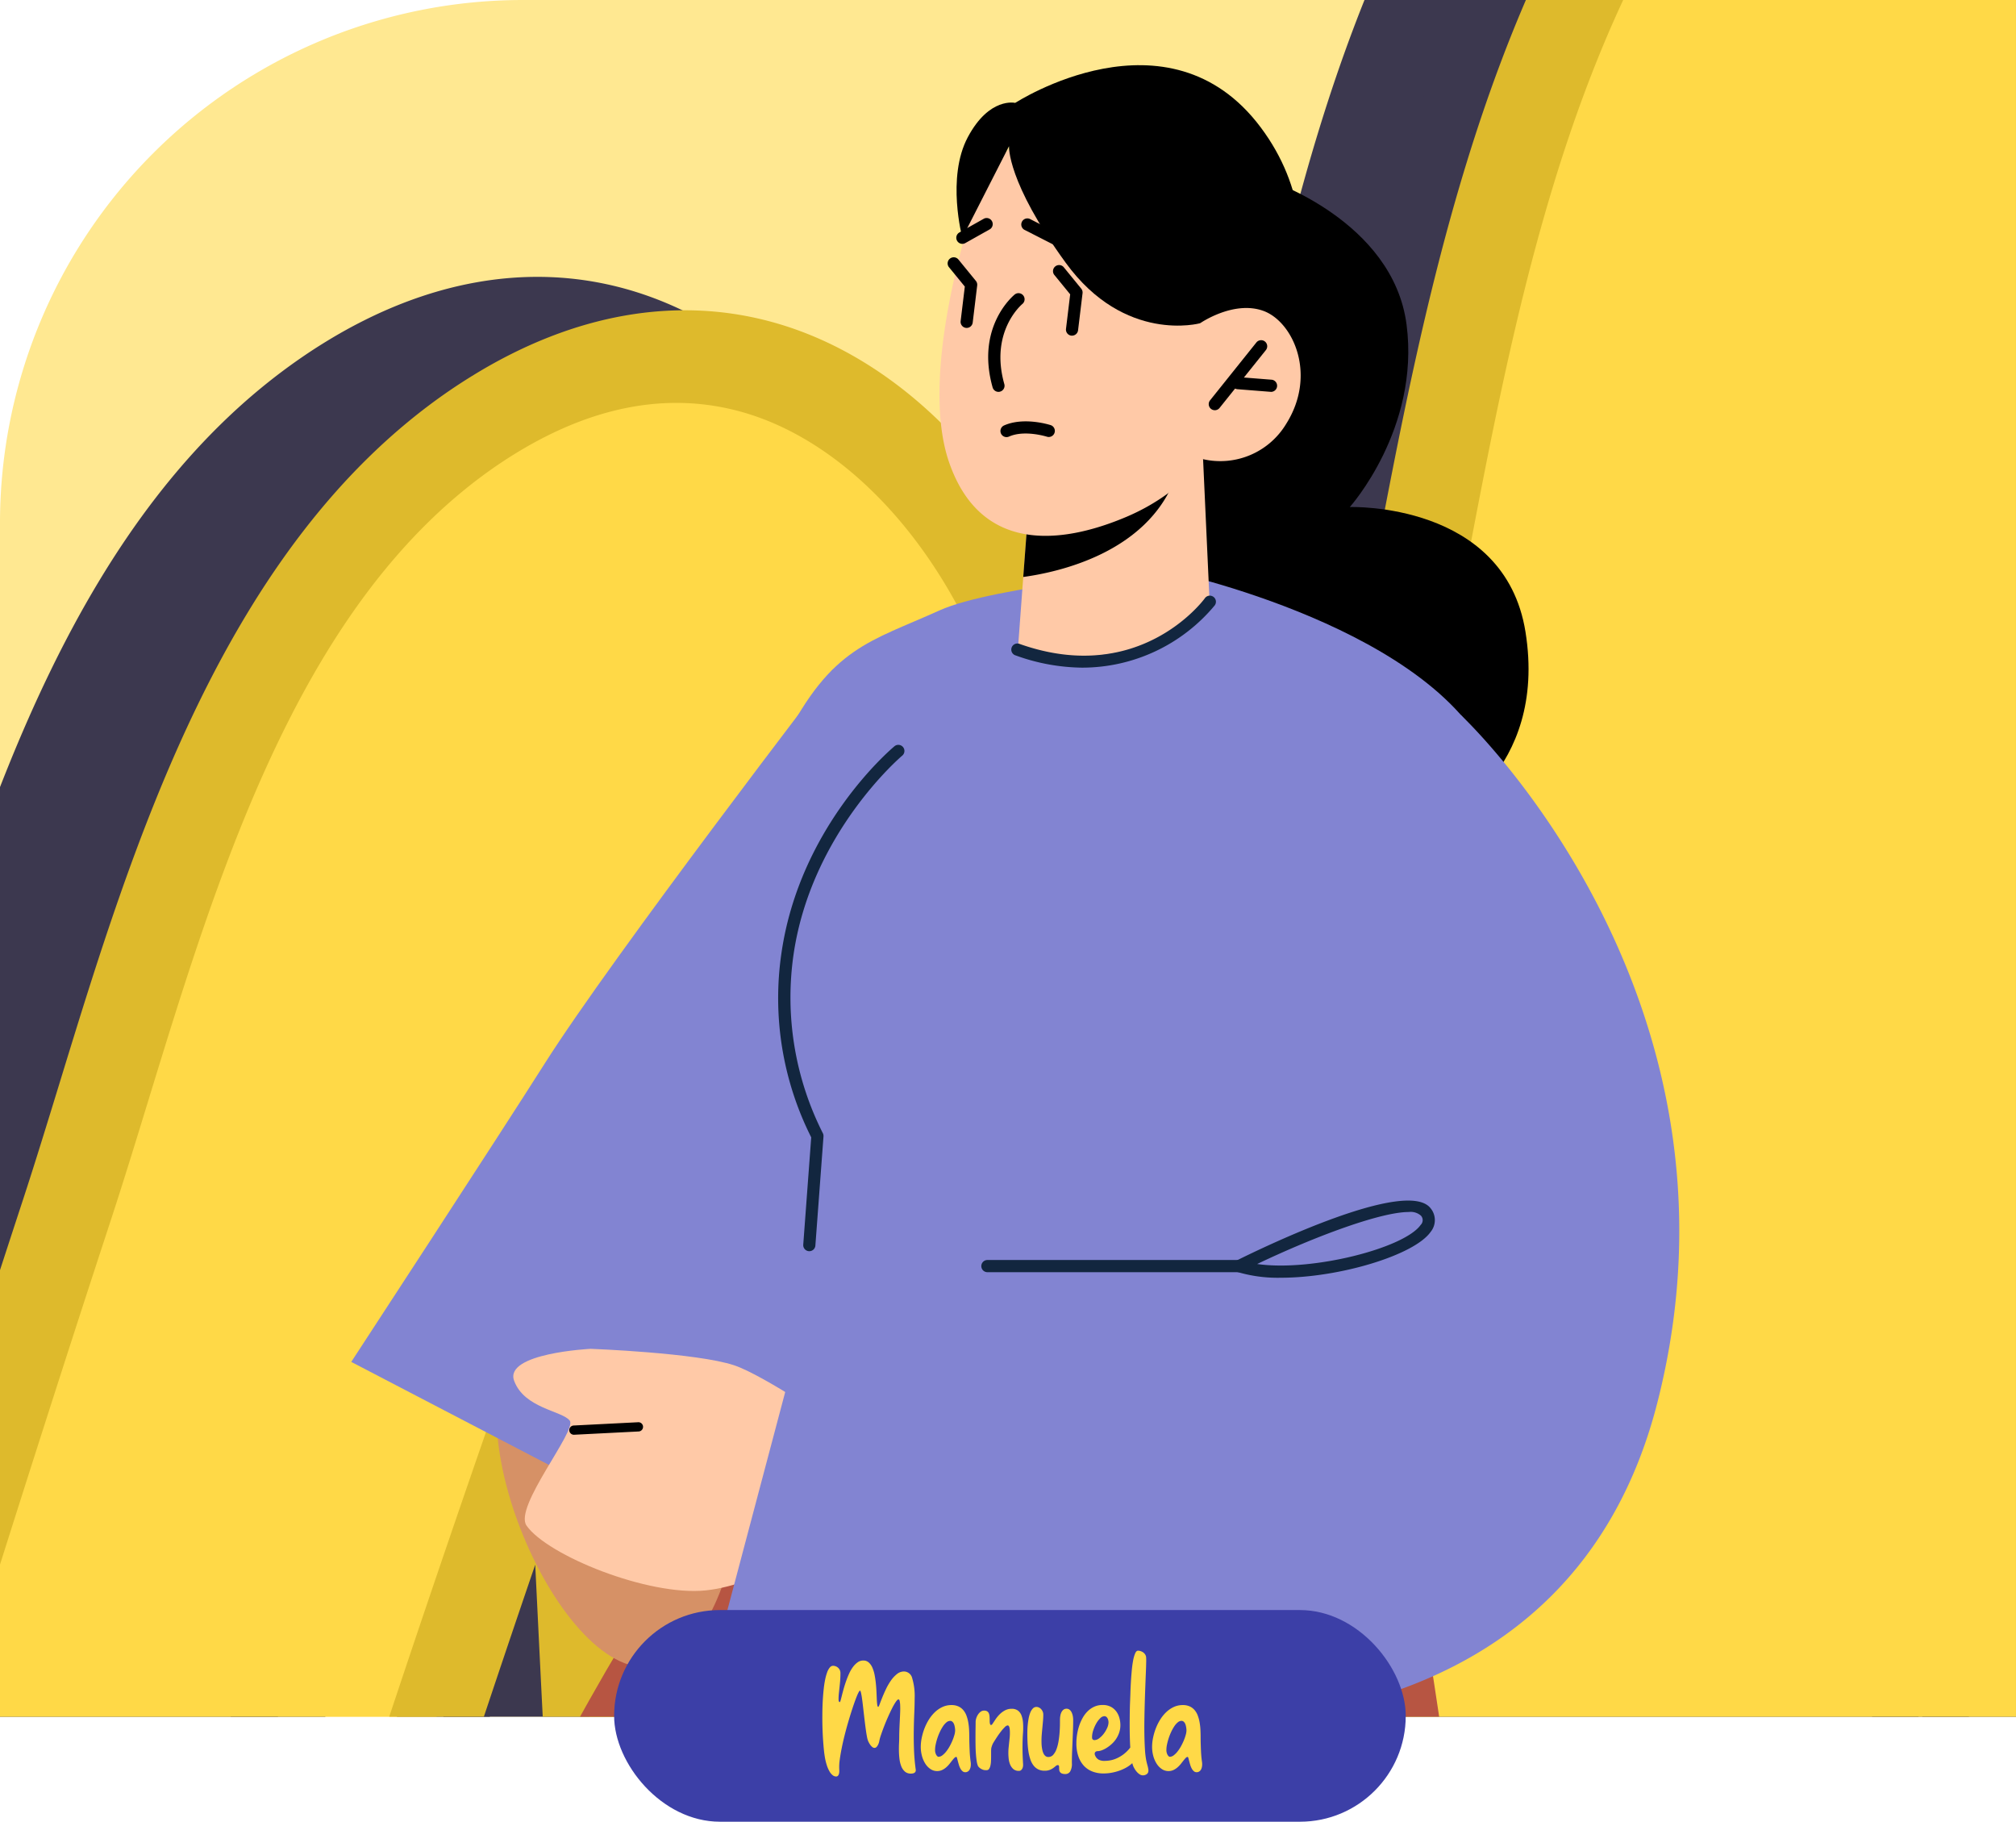 <svg xmlns="http://www.w3.org/2000/svg" xmlns:xlink="http://www.w3.org/1999/xlink" width="397" height="358.672" viewBox="0 0 397 358.672">
  <defs>
    <clipPath id="clip-path">
      <path id="Rectángulo_44754" data-name="Rectángulo 44754" d="M103,0H397a0,0,0,0,1,0,0V338a0,0,0,0,1,0,0H0a0,0,0,0,1,0,0V103A103,103,0,0,1,103,0Z" transform="translate(-104.781)" fill="#3c3fa7"/>
    </clipPath>
    <clipPath id="clip-path-2">
      <path id="Rectángulo_44754-2" data-name="Rectángulo 44754" d="M103,0H292a0,0,0,0,1,0,0V338a0,0,0,0,1,0,0H0a0,0,0,0,1,0,0V103A103,103,0,0,1,103,0Z" transform="translate(0.219)" fill="#3c3fa7"/>
    </clipPath>
  </defs>
  <g id="_3" data-name="3" transform="translate(-810.326 -1342)">
    <g id="Grupo_173789" data-name="Grupo 173789" transform="translate(109.78 416)">
      <path id="Trazado_178342" data-name="Trazado 178342" d="M103,0H397V338H0V103A103,103,0,0,1,103,0Z" transform="translate(700.545 926)" fill="#ffe891"/>
      <g id="Grupo_173785" data-name="Grupo 173785" transform="translate(805.326 926)">
        <g id="Enmascarar_grupo_263" data-name="Enmascarar grupo 263" transform="translate(0 0)" clip-path="url(#clip-path)">
          <g id="Grupo_173969" data-name="Grupo 173969" transform="translate(663.083 399.086) rotate(150)">
            <g id="Grupo_162315" data-name="Grupo 162315" transform="translate(21.455 19.734)" style="mix-blend-mode: overlay;isolation: isolate">
              <path id="Trazado_143614" data-name="Trazado 143614" d="M633.49,309.035c-46.581,44.213-94.643,86.877-143.583,128.828,21.813-43.89,45.223-87.126,66-131.446C579.456,256.172,607.087,187.791,580.3,136.3c-61.047-117.357-225.913,3.107-287.013,64.348-6.506,6.529-12.736,13.331-19.04,20.056,22.513-48.821,42.936-98.921,39.2-151C308.3-1.909,237.73-17.452,175.76,17.347,109.215,54.7,54.926,117.908,9.485,175.219c-38.6,48.676,45.8,92.155,84.091,44.169a685,685,0,0,1,68.476-73.824q-5.539,9.142-11.19,18.253c-24.917,40.159-49.546,80.469-70.088,122.606C41.443,367.1-16.538,478.869,28.284,561.691c22.591,41.739,77.963,44.724,120.168,26.526,56.735-24.462,96.918-76.455,135.5-120.566,40.277-46.057,75.961-94.8,113.381-142.745,15.633-20.036,31.263-40.353,49.056-58.857.407-.429.833-.824,1.239-1.245l-.466,1.279c-10.322,27.948-23.364,54.84-36.568,81.806-24.557,50.172-55.941,103.112-65.841,157.3-8.751,47.919,10.752,100.932,72.8,96,58.329-4.631,106.324-57.727,146.14-93.367,48.216-43.167,95.612-87.145,143.017-131.08C756.212,330.875,682.421,262.607,633.49,309.035Z" transform="translate(9.941 9.241)" fill="#3c384f"/>
              <path id="Trazado_143615" data-name="Trazado 143615" d="M421.32,618.99c-22.858.54-42.073-6.439-55.828-20.351-19.119-19.338-26.782-51.39-20.507-85.74,8.181-44.783,30.261-88.015,51.605-129.812,5.113-10.011,10.176-19.925,14.972-29.728,4.548-9.3,9.333-19.066,14.09-29.165q-4.271,5.44-8.455,10.816l-2.77,3.555c-9.723,12.455-19.324,24.959-28.916,37.464-26.941,35.091-54.8,71.384-84.805,105.691-4.382,5.009-8.786,10.124-13.239,15.293-34.424,39.973-73.437,85.274-125.851,107.867-46.727,20.124-107.161,16.226-132.276-30.2C-15.8,491.28,38,381.319,77.281,301.032l4.458-9.13c11.555-23.718,24.428-46.907,38.043-70.009q-4.671,5.58-9.173,11.235C86.939,262.789,46.784,263.3,21.624,246.65.817,232.879-10.39,206.629,11.5,179.021,60.012,117.842,114.087,56.067,180.7,18.674c36.967-20.75,76.959-24.922,107-11.159,26.454,12.116,42.33,36.952,44.695,69.943,2.777,38.692-7.2,76.023-21.189,111.744C360.8,144.158,452.046,79.783,523.744,87.516c32.936,3.568,58.044,21.549,74.628,53.434,27.284,52.437,3.027,119.095-24.3,177.377-13.007,27.749-27.239,55.456-41,82.261l-4.873,9.481c39.823-34.783,75.479-67.151,108.235-98.234v.009c16.194-15.38,36.426-21.367,56.911-16.893,22.494,4.925,41.391,22.257,47.015,43.147,5.158,19.161-1.088,38.144-17.6,53.445l-5.391,4.99c-44.883,41.6-91.293,84.621-137.751,126.2-5.725,5.128-11.611,10.611-17.68,16.263-36.1,33.6-81.029,75.432-134.5,79.677C425.372,618.842,423.331,618.943,421.32,618.99Zm36.02-353.8a9.16,9.16,0,0,1,4.541,1.021c3.743,1.993,5.663,5.909,4.205,9.826l-.476,1.288c-10.819,29.306-24.68,57.626-36.909,82.61-4.846,9.9-9.958,19.9-15.111,29.993C392.822,430.609,371.339,472.672,363.606,515c-5.247,28.737.921,56.129,16.093,71.476,11.253,11.382,27.057,16.282,47.034,14.761,46.292-3.682,86.59-41.187,122.142-74.287,6.165-5.734,12.147-11.306,17.959-16.515C613.167,468.962,659.519,426,704.344,384.457l5.382-4.989c14.609-13.533,14.74-27.239,12.29-36.354-3.994-14.833-17.919-27.621-33.853-31.11-9.713-2.132-24.262-1.805-38.532,11.745v.009c-42.317,40.15-89.406,82.4-143.969,129.152a10.09,10.09,0,0,1-11.9.946,8.1,8.1,0,0,1-2.865-10.575c8.242-16.591,16.718-33.083,25.193-49.575,13.687-26.663,27.849-54.229,40.716-81.686,25.6-54.6,48.526-116.639,24.482-162.848-13.975-26.884-33.811-41.36-60.64-44.259-66.842-7.218-162.85,61.966-211.035,110.274-5.141,5.141-10.1,10.47-15.063,15.8l-3.754,4.033a10.141,10.141,0,0,1-12.13,2.027,8.117,8.117,0,0,1-3.533-10.673c21.435-46.5,42.063-96.155,38.422-146.912-1.955-27.194-14.013-46.62-34.871-56.175-24.328-11.143-57.517-7.307-88.789,10.239C126.313,69.228,73.8,129.312,26.528,188.932c-14.933,18.84-6.408,34.729,6.558,43.307,17.56,11.609,45.433,12.368,62.526-9.068a698.406,698.406,0,0,1,69.437-74.87,10.094,10.094,0,0,1,12.362-1.131,8.146,8.146,0,0,1,2.36,11.146q-5.568,9.182-11.249,18.332c-25.223,40.665-49.539,80.582-69.633,121.8L94.421,307.6C56.728,384.628,5.124,490.129,46.3,566.225c20,36.964,69.5,39.45,108.051,22.842,48.111-20.734,83.935-62.331,118.573-102.562,4.481-5.2,8.924-10.355,13.345-15.4,29.6-33.851,57.262-69.895,84.027-104.755q14.432-18.81,29-37.58l2.77-3.546c14.677-18.825,29.852-38.282,46.938-56.061l.862-.869A11.25,11.25,0,0,1,457.34,265.189Zm185.694,52.6.085,0Z" transform="translate(0.407 0.484)" fill="#3c384f"/>
              <path id="Trazado_143616" data-name="Trazado 143616" d="M42.23,4.527C5.808,70.134-15.742,146.548,13.06,215.46c4.253,10.192,22.636,5.254,18.321-5.085-27.03-64.7-7.326-135.7,26.931-197.4C63.968,2.8,47.905-5.7,42.23,4.527Z" transform="translate(47.066 335.314)" fill="#3c384f"/>
              <path id="Trazado_143617" data-name="Trazado 143617" d="M28.016,46.9c-.16-.014-.31-.054-.46-.076-.253-.466-.475-.977-.557-1.115l-.046-.051c-.017-.069.01-.018-.016-.122-1.119-3.883-1.888-7.817-2.712-11.776Q21.375,19.99,18.515,6.219C17.589,1.763,11.746-1.124,7.056.386,1.918,2.037-.809,6.527.184,11.3q3.23,15.572,6.469,31.154C8.444,51.1,11.375,62.424,22.566,63.9,27.4,64.538,33,62.473,34.335,57.51,35.48,53.259,33.208,47.585,28.016,46.9Z" transform="translate(85.284 476.949)" fill="#3c384f"/>
              <path id="Trazado_143618" data-name="Trazado 143618" d="M32.38.952C21.8-4.1,11.87,11.231,22.471,16.288c14.638,6.982,18.783,21.8,19,36.454.259,16.635-2.195,33.8-5.527,50.265A330.878,330.878,0,0,1,.793,197.775c-5.646,10.181,10.408,18.669,16.083,8.444,19.586-35.3,33.028-72.8,39.453-111.563C61.572,63.015,68.034,17.958,32.38.952Z" transform="translate(506.053 139.818)" fill="#3c384f"/>
            </g>
            <g id="Grupo_162318" data-name="Grupo 162318" transform="translate(-0.407 -0.484)">
              <g id="Grupo_162317" data-name="Grupo 162317" transform="translate(0)">
                <g id="Grupo_162316" data-name="Grupo 162316">
                  <path id="Trazado_143619" data-name="Trazado 143619" d="M633.5,309.038c-46.581,44.212-94.643,86.877-143.592,128.82,21.813-43.881,45.232-87.127,66.008-131.438,23.55-50.245,51.172-118.626,24.392-170.112-61.047-117.357-225.913,3.1-287.014,64.348-6.515,6.52-12.736,13.322-19.04,20.056,22.5-48.821,42.926-98.921,39.2-151-5.143-71.613-75.71-87.155-137.679-52.365C109.215,54.706,54.934,117.91,9.484,175.222c-38.6,48.676,45.813,92.156,84.1,44.169a685.865,685.865,0,0,1,68.467-73.832q-5.539,9.143-11.181,18.261c-24.917,40.159-49.546,80.469-70.088,122.6C41.442,367.1-16.529,478.863,28.292,561.694c22.591,41.739,77.953,44.725,120.168,26.526,56.735-24.462,96.918-76.455,135.5-120.566,40.277-46.057,75.952-94.8,113.371-142.745,15.643-20.037,31.273-40.353,49.056-58.866.407-.421.842-.816,1.249-1.245l-.467,1.288c-10.322,27.948-23.373,54.84-36.568,81.806-24.566,50.164-55.941,103.1-65.841,157.3-8.761,47.919,10.752,100.933,72.8,96,58.319-4.631,106.314-57.727,146.13-93.367,48.225-43.167,95.622-87.154,143.027-131.088C756.211,330.878,682.42,262.61,633.5,309.038Z" transform="translate(9.933 9.239)" fill="#ffd947"/>
                  <path id="Trazado_143620" data-name="Trazado 143620" d="M421.311,618.982c-22.859.54-42.064-6.431-55.819-20.342-19.119-19.338-26.782-51.39-20.507-85.748,8.172-44.774,30.251-88.006,51.605-129.812,5.1-10.011,10.166-19.916,14.972-29.719,4.547-9.3,9.333-19.066,14.09-29.165-2.847,3.618-5.665,7.235-8.455,10.816l-2.769,3.546c-9.723,12.455-19.324,24.968-28.926,37.464-26.932,35.1-54.79,71.393-84.8,105.691q-6.574,7.527-13.239,15.3c-34.424,39.964-73.437,85.265-125.851,107.867C114.881,625.006,54.456,621.1,29.341,574.671-15.8,491.28,38,381.319,77.271,301.024l4.467-9.122c11.555-23.718,24.428-46.907,38.034-70.009q-4.656,5.58-9.173,11.227C86.938,262.79,46.784,263.3,21.624,246.651.817,232.879-10.39,206.63,11.5,179.021,60.012,117.842,114.087,56.068,180.689,18.667,217.666-2.075,257.648-6.247,287.7,7.516,314.158,19.632,330.024,44.46,332.4,77.451c2.777,38.692-7.2,76.031-21.2,111.744C360.8,144.159,452.037,79.784,523.735,87.517c32.936,3.568,58.054,21.549,74.638,53.434,27.275,52.437,3.018,119.086-24.3,177.378-13.006,27.74-27.239,55.456-41,82.252l-4.873,9.481c39.822-34.775,75.479-67.142,108.235-98.226h0c16.195-15.38,36.426-21.358,56.912-16.884,22.494,4.925,41.39,22.257,47,43.147,5.167,19.16-1.078,38.135-17.591,53.436l-5.392,5c-44.883,41.6-91.292,84.612-137.751,126.2-5.726,5.128-11.611,10.61-17.689,16.263-36.094,33.6-81.02,75.432-134.489,79.677C425.363,618.834,423.332,618.934,421.311,618.982Zm36.02-353.8a9.141,9.141,0,0,1,4.541,1.03c3.752,1.992,5.673,5.9,4.215,9.826l-.476,1.288c-10.819,29.3-24.68,57.625-36.909,82.61-4.845,9.891-9.958,19.894-15.111,29.993-20.779,40.682-42.262,82.745-49.994,125.061-5.247,28.737.921,56.129,16.1,71.485,11.243,11.374,27.057,16.282,47.034,14.76,46.292-3.682,86.59-41.187,122.133-74.287,6.166-5.742,12.157-11.314,17.969-16.515,46.333-41.469,92.684-84.426,137.509-125.973l5.383-5c14.6-13.524,14.739-27.23,12.28-36.354-3.994-14.824-17.91-27.622-33.854-31.1-9.7-2.132-24.252-1.806-38.523,11.745h0c-42.317,40.15-89.406,82.4-143.969,129.161a10.091,10.091,0,0,1-11.9.946,8.1,8.1,0,0,1-2.865-10.575c8.242-16.591,16.717-33.083,25.184-49.584,13.7-26.654,27.849-54.22,40.726-81.677,25.594-54.6,48.526-116.639,24.482-162.856-13.984-26.875-33.821-41.351-60.64-44.259C453.8,97.7,357.784,166.879,309.6,215.179c-5.132,5.149-10.088,10.478-15.054,15.8l-3.764,4.042a10.125,10.125,0,0,1-12.12,2.027,8.127,8.127,0,0,1-3.542-10.681c21.445-46.5,42.073-96.155,38.43-146.9-1.954-27.2-14.013-46.629-34.87-56.184-24.337-11.134-57.518-7.3-88.789,10.248C126.3,69.22,73.8,129.313,26.528,188.933c-14.942,18.84-6.408,34.72,6.558,43.3,17.559,11.618,45.433,12.376,62.526-9.059a696.67,696.67,0,0,1,69.437-74.87,10.081,10.081,0,0,1,12.352-1.131,8.129,8.129,0,0,1,2.36,11.138q-5.569,9.2-11.24,18.341c-25.232,40.665-49.539,80.582-69.643,121.8L94.411,307.6C56.728,384.628,5.124,490.13,46.3,566.216c20,36.973,69.5,39.459,108.051,22.851,48.111-20.734,83.935-62.34,118.573-102.562q6.723-7.806,13.336-15.409c29.608-33.843,57.271-69.886,84.036-104.746,9.621-12.54,19.252-25.089,29-37.588l2.769-3.537c14.677-18.825,29.852-38.29,46.928-56.061l.871-.869A11.237,11.237,0,0,1,457.331,265.181Zm185.694,52.612.094,0Z" transform="translate(0.407 0.484)" fill="#deba2c"/>
                </g>
                <path id="Trazado_143621" data-name="Trazado 143621" d="M42.235,4.529C5.8,70.136-15.737,146.541,13.055,215.461c4.262,10.183,22.646,5.254,18.331-5.085-27.04-64.711-7.335-135.7,26.931-197.4C63.963,2.791,47.91-5.7,42.235,4.529Z" transform="translate(47.061 335.313)" fill="#deba2c"/>
                <path id="Trazado_143622" data-name="Trazado 143622" d="M28.016,46.9c-.16-.014-.31-.054-.46-.076-.252-.475-.485-.977-.566-1.115l-.036-.052c-.017-.07.01-.026-.016-.131-1.119-3.874-1.9-7.817-2.712-11.768Q21.361,19.99,18.515,6.219C17.589,1.763,11.746-1.124,7.046.386,1.919,2.028-.809,6.527.184,11.3L6.643,42.449c1.8,8.65,4.732,19.975,15.923,21.451C27.4,64.529,33,62.473,34.335,57.51,35.48,53.259,33.2,47.585,28.016,46.9Z" transform="translate(85.284 476.949)" fill="#deba2c"/>
                <path id="Trazado_143623" data-name="Trazado 143623" d="M32.383.952C21.8-4.1,11.864,11.231,22.474,16.288c14.638,6.983,18.774,21.8,19,36.446.259,16.635-2.195,33.807-5.527,50.273A330.871,330.871,0,0,1,.8,197.775c-5.655,10.181,10.408,18.669,16.083,8.444,19.576-35.311,33.028-72.812,39.453-111.563C61.576,63.007,68.037,17.949,32.383.952Z" transform="translate(506.05 139.819)" fill="#deba2c"/>
              </g>
            </g>
          </g>
          <g id="Grupo_173794" data-name="Grupo 173794" transform="translate(-51 -1)">
            <path id="Trazado_178341" data-name="Trazado 178341" d="M124.508,270.914s-57.965,70.339-87.4,188.063S9.643,663.359,9.643,663.359H120.912s2.92-71.943,15.153-130.8,30.063-102.187,30.063-102.187l11.985,232.991H289.166S268.786,325.2,249.019,274.7c-16.081-41.081-124.511-3.789-124.511-3.789" transform="translate(-29.66 15.082)" fill="#b75542"/>
            <g id="Grupo_173780" data-name="Grupo 173780" transform="translate(15.387 13.834)">
              <g id="Grupo_173787" data-name="Grupo 173787" transform="translate(0 0)">
                <path id="Trazado_178312" data-name="Trazado 178312" d="M58.031,21.935s24.54,8.014,27.2,28.49-11.177,35.91-11.177,35.91,30.481-1.065,34.594,24.576c4.439,27.665-17.069,37.694-17.069,37.694l-45.158-4.258L28.812,98.91,42.567,24.6Z" transform="translate(122.59 0.661)"/>
                <path id="Trazado_178313" data-name="Trazado 178313" d="M226.8,246.357s5.253,44.754-12.36,59.411S170.3,266.59,181.258,246.746s45.538-.388,45.538-.388" transform="translate(-150.074 7.163)" fill="#d69166"/>
                <path id="Trazado_178314" data-name="Trazado 178314" d="M239.407,115.483s-43.231,56.251-56.8,77.686c-9.088,14.353-38.043,58.661-38.043,58.661l60.622,31.575s48.027-36.547,51.581-90.236-17.357-77.686-17.357-77.686" transform="translate(-144.561 3.478)" fill="#8284d2"/>
                <path id="Trazado_178316" data-name="Trazado 178316" d="M72.266,7.423s30.092-19.562,48.34,4.824c17.718,23.677.4,50.534.4,50.534L80.063,30.859Z" transform="translate(58.496 0.001)"/>
                <path id="Trazado_178318" data-name="Trazado 178318" d="M124.545,96.66s53.656,11.289,64.125,38.81-17.745,147.7-28.861,153.3-107.531-1.526-117.015-7.165-10.1-77.622-9.388-87.735,6.236-45.53,15.516-63.884,16.8-19.328,30.544-25.547c10.752-4.864,45.08-7.781,45.08-7.781" transform="translate(36.372 2.912)" fill="#8284d2"/>
                <path id="Trazado_178319" data-name="Trazado 178319" d="M126.26,75.3l1.284,28.137s-4.706,8.32-21.105,10.408c-12.217,1.556-16.651-1.02-16.651-1.02L90.848,98.5,91.9,84.524l29.424-7.894Z" transform="translate(41.489 2.268)" fill="#ffc9a7"/>
                <path id="Trazado_178320" data-name="Trazado 178320" d="M126.3,76.591a9.249,9.249,0,0,1-.693,2.751C119.953,93.685,102.88,97.5,95.826,98.458l1.053-13.974Z" transform="translate(36.51 2.307)"/>
                <path id="Trazado_178321" data-name="Trazado 178321" d="M80.73,22.6S67.573,58.551,74.287,77.885s24.449,15.143,34.94,10.685,15.066-11.34,15.066-11.34a15.148,15.148,0,0,0,16.355-6.941c6.131-9.725,1.352-20.17-4.518-22.271s-12.419,2.443-12.419,2.443l4.709-10.5S102.83-10.384,80.73,22.6" transform="translate(43.459 0.344)" fill="#ffc9a7"/>
                <path id="Trazado_178322" data-name="Trazado 178322" d="M131.822,50.59s-14.833,4.1-26.472-11.905-11.164-22.95-11.164-22.95L84.993,33.759s-3.177-11.822,1.076-19.8,9.343-6.749,9.343-6.749l33.766,5.942L139.8,39.126Z" transform="translate(35.349 0.216)"/>
                <path id="Trazado_178325" data-name="Trazado 178325" d="M102.658,115.561a33.965,33.965,0,0,0,25.887-12.2,1.2,1.2,0,1,0-1.927-1.422c-.524.706-13.063,17.2-36.4,8.971a1.2,1.2,0,1,0-.8,2.255,39.5,39.5,0,0,0,13.231,2.4" transform="translate(41.451 3.056)" fill="#12263f"/>
                <path id="Trazado_178326" data-name="Trazado 178326" d="M218.29,238.311s-15.2-10.4-21.091-12.373c-7.395-2.483-28.288-3.256-28.288-3.256s-17.095.836-15.079,6.293,9.477,5.9,10.953,7.846-11.076,17-8.512,20.667c4.115,5.884,23.965,13.908,35.261,12.759s24.731-10.552,24.731-10.552Z" transform="translate(-121.753 30.051)" fill="#ffc9a7"/>
                <path id="Trazado_178327" data-name="Trazado 178327" d="M12.647,6.811A.909.909,0,0,0,13,5.066L1.265.068A.91.91,0,0,0,.553,1.742l11.738,5a.971.971,0,0,0,.356.071" transform="matrix(0.899, -0.438, 0.438, 0.899, 42.606, 268.326)"/>
                <path id="Trazado_178328" data-name="Trazado 178328" d="M144.421,124.159s59.235,55.1,38.752,135.392C166.55,324.715,99.492,326.4,63.981,320.672A244.156,244.156,0,0,1,0,300.544l18.159-68.486s54.606,1.67,88.128-6.411,38.133-101.487,38.133-101.487" transform="translate(74.045 3.74)" fill="#8284d2"/>
                <path id="Trazado_178329" data-name="Trazado 178329" d="M56.164,232.2c11.491,0,26.257-4.424,29.5-9.023a3.667,3.667,0,0,0-.022-4.674c-4.675-5.941-32.684,7.569-38.249,10.338a1.2,1.2,0,0,0,.151,2.209,27.9,27.9,0,0,0,8.619,1.15m25.18-12.938a3.032,3.032,0,0,1,2.414.72,1.307,1.307,0,0,1-.052,1.815c-3.248,4.613-21.536,9.243-32.2,7.7,11.816-5.628,24.463-10.239,29.837-10.239" transform="translate(126.895 6.536)" fill="#12263f"/>
                <path id="Trazado_178331" data-name="Trazado 178331" d="M154.2,229.6a1.2,1.2,0,0,0,1.193-1.108L156.992,207a1.227,1.227,0,0,0-.159-.692,59.19,59.19,0,0,1-5.735-35.15c3.511-23.983,21.267-39.022,21.447-39.171a1.2,1.2,0,0,0-1.532-1.843c-.76.631-18.638,15.749-22.287,40.668a60.936,60.936,0,0,0,5.849,36.37l-1.57,21.134a1.2,1.2,0,0,0,1.107,1.281.535.535,0,0,0,.091.005" transform="translate(-63.992 3.912)" fill="#12263f"/>
                <path id="Trazado_178332" data-name="Trazado 178332" d="M80,66.349a1.2,1.2,0,0,0,.936-.449l9.091-11.353a1.2,1.2,0,1,0-1.871-1.5L79.066,64.4a1.2,1.2,0,0,0,.187,1.684,1.184,1.184,0,0,0,.748.262" transform="translate(90.058 1.585)"/>
                <path id="Trazado_178333" data-name="Trazado 178333" d="M84.606,62.522a1.2,1.2,0,0,0,.092-2.39l-6.572-.519a1.206,1.206,0,0,0-1.287,1.1A1.192,1.192,0,0,0,77.938,62l6.572.519a.578.578,0,0,0,.1.005" transform="translate(96.575 1.796)"/>
                <path id="Trazado_178334" data-name="Trazado 178334" d="M124.748,34.619a1.2,1.2,0,0,0,.543-2.264l-5.683-2.9a1.2,1.2,0,1,0-1.086,2.133l5.683,2.9a1.184,1.184,0,0,0,.543.131" transform="translate(14.162 0.884)"/>
                <path id="Trazado_178335" data-name="Trazado 178335" d="M132.37,34.3a1.218,1.218,0,0,0,.587-.155l4.862-2.732a1.2,1.2,0,0,0-1.173-2.086l-4.863,2.732a1.2,1.2,0,0,0,.587,2.241" transform="translate(-12.029 0.879)"/>
                <path id="Trazado_178336" data-name="Trazado 178336" d="M117.854,52.1a1.2,1.2,0,0,0,1.186-1.053l.884-7.3a1.2,1.2,0,0,0-.26-.9l-3.47-4.251a1.2,1.2,0,0,0-1.857,1.515l3.151,3.855-.824,6.8a1.2,1.2,0,0,0,1.043,1.333c.049,0,.1.009.147.009" transform="translate(24.09 1.15)"/>
                <path id="Trazado_178337" data-name="Trazado 178337" d="M137.994,50.625a1.2,1.2,0,0,0,1.186-1.053l.884-7.307a1.2,1.2,0,0,0-.26-.9l-3.468-4.248a1.2,1.2,0,0,0-1.857,1.516l3.148,3.85-.823,6.8a1.2,1.2,0,0,0,1.046,1.333c.047,0,.1.009.145.009" transform="translate(-16.798 1.105)"/>
                <path id="Trazado_178338" data-name="Trazado 178338" d="M127.149,63.006a1.078,1.078,0,0,0,.326-.047,1.2,1.2,0,0,0,.827-1.478c-2.944-10.417,3.514-15.749,3.579-15.8a1.2,1.2,0,0,0-1.5-1.871c-.317.257-7.751,6.4-4.382,18.327a1.2,1.2,0,0,0,1.153.87" transform="translate(0.307 1.312)"/>
                <path id="Trazado_178339" data-name="Trazado 178339" d="M120.5,71.174a1.206,1.206,0,0,0,.488-.1c3.09-1.38,7.49.028,7.536.042a1.2,1.2,0,0,0,.751-2.273c-.213-.075-5.309-1.712-9.265.041a1.2,1.2,0,0,0,.489,2.293" transform="translate(8.54 2.051)"/>
                <path id="Trazado_178340" data-name="Trazado 178340" d="M84.2,230.765h49.618a1.2,1.2,0,0,0,0-2.395H84.2a1.2,1.2,0,0,0,0,2.395" transform="translate(41.001 6.878)" fill="#12263f"/>
              </g>
            </g>
          </g>
        </g>
      </g>
    </g>
    <g id="Grupo_173799" data-name="Grupo 173799" transform="translate(931.263 1659)">
      <rect id="Rectángulo_44603" data-name="Rectángulo 44603" width="155.886" height="41.673" rx="20.836" transform="translate(0 0)" fill="#3c3fa7"/>
    </g>
    <path id="Trazado_178658" data-name="Trazado 178658" d="M-36.816-2.648q-.085-.5-.163-1.274t-.149-1.77q-.071-.991-.113-2.152t-.042-2.436q0-.368.007-1t.035-1.416q.028-.786.092-1.664t.163-1.742q.1-.864.262-1.65a9.99,9.99,0,0,1,.382-1.388,3.169,3.169,0,0,1,.517-.956.873.873,0,0,1,.68-.354,1.542,1.542,0,0,1,.4.071,1.455,1.455,0,0,1,.474.241,1.474,1.474,0,0,1,.389.453,1.4,1.4,0,0,1,.163.708,19.738,19.738,0,0,1-.106,2.06q-.106,1.012-.191,1.813a10.087,10.087,0,0,0-.071,1.3q.014.5.255.5.057,0,.156-.354t.241-.927q.142-.573.347-1.31t.474-1.5q.269-.765.6-1.5a7.115,7.115,0,0,1,.758-1.31,4.112,4.112,0,0,1,.927-.927,1.888,1.888,0,0,1,1.112-.354,1.564,1.564,0,0,1,1.076.389,2.933,2.933,0,0,1,.722,1.034,6.779,6.779,0,0,1,.439,1.466q.156.821.241,1.671t.12,1.671q.035.821.064,1.466t.085,1.034q.057.389.2.389.085,0,.276-.517t.5-1.289q.312-.772.736-1.671a11.512,11.512,0,0,1,.963-1.671A6.03,6.03,0,0,1-22.6-18.812a2.213,2.213,0,0,1,1.4-.517,1.686,1.686,0,0,1,1.607,1.3,12.128,12.128,0,0,1,.489,4q0,1.246-.071,2.86t-.1,3.441q-.028,1.827.042,3.8A39.045,39.045,0,0,0-18.89,0a.673.673,0,0,1-.042.375.6.6,0,0,1-.205.241.837.837,0,0,1-.319.127,2.021,2.021,0,0,1-.382.035,1.741,1.741,0,0,1-1.189-.4,2.654,2.654,0,0,1-.708-1.034,5.764,5.764,0,0,1-.354-1.423A14.706,14.706,0,0,1-22.2-3.653q-.014-.793.021-1.5t.035-1.175q0-.779.035-1.635t.078-1.692q.042-.835.071-1.593t.007-1.331a5.713,5.713,0,0,0-.092-.913q-.071-.34-.241-.34-.2,0-.538.5a11.2,11.2,0,0,0-.729,1.267q-.389.772-.807,1.713t-.765,1.841q-.347.9-.6,1.65a8.616,8.616,0,0,0-.326,1.147,2.783,2.783,0,0,1-.078.347,2.581,2.581,0,0,1-.184.474,1.825,1.825,0,0,1-.29.425.539.539,0,0,1-.411.184.68.68,0,0,1-.439-.177,2.267,2.267,0,0,1-.382-.411,3.2,3.2,0,0,1-.276-.446l-.135-.269a4.205,4.205,0,0,1-.241-.857q-.113-.573-.219-1.331t-.212-1.628q-.106-.871-.205-1.735l-.191-1.664q-.092-.8-.184-1.409t-.184-.977q-.092-.368-.191-.368t-.354.5q-.241.5-.559,1.366t-.687,2q-.368,1.14-.736,2.4t-.7,2.584q-.333,1.324-.573,2.542T-33.864-1.9a9.759,9.759,0,0,0-.092,1.77q.014.17.014.425A2.067,2.067,0,0,1-34,.786a.972.972,0,0,1-.191.4.476.476,0,0,1-.389.163,1.1,1.1,0,0,1-.673-.255,2.6,2.6,0,0,1-.63-.765A6.434,6.434,0,0,1-36.42-.927,11.5,11.5,0,0,1-36.816-2.648ZM-8.1-1.713a3.291,3.291,0,0,1,.042.991,1.979,1.979,0,0,1-.205.694,1.038,1.038,0,0,1-.375.4A.928.928,0,0,1-9.119.51.842.842,0,0,1-9.707.283a1.949,1.949,0,0,1-.418-.559A4.106,4.106,0,0,1-10.408-1q-.113-.389-.2-.722t-.149-.559q-.064-.227-.149-.227a.569.569,0,0,0-.375.205,5.446,5.446,0,0,0-.446.517q-.241.312-.531.673a5.147,5.147,0,0,1-.651.673,3.467,3.467,0,0,1-.8.517,2.244,2.244,0,0,1-.963.205,2.323,2.323,0,0,1-1.317-.4,3.544,3.544,0,0,1-1.02-1.062A5.484,5.484,0,0,1-17.665-2.7,6.857,6.857,0,0,1-17.9-4.5a8.938,8.938,0,0,1,.184-1.735,11.462,11.462,0,0,1,.531-1.841,10.2,10.2,0,0,1,.864-1.749,7.5,7.5,0,0,1,1.189-1.48,5.511,5.511,0,0,1,1.494-1.027,4.175,4.175,0,0,1,1.784-.382,3.218,3.218,0,0,1,1.359.262,2.782,2.782,0,0,1,.956.715,3.581,3.581,0,0,1,.623,1.062,7.289,7.289,0,0,1,.361,1.31,11.854,11.854,0,0,1,.17,1.451q.042.75.042,1.487T-8.319-5q.021.708.05,1.338t.078,1.133Q-8.142-2.025-8.1-1.713Zm-6.981-2.237A1.959,1.959,0,0,0-14.847-2.9q.234.368.432.368a1.281,1.281,0,0,0,.765-.283,4.116,4.116,0,0,0,.75-.743,7.415,7.415,0,0,0,.687-1.034,11.246,11.246,0,0,0,.559-1.154,9.29,9.29,0,0,0,.382-1.1,3.4,3.4,0,0,0,.142-.871q0-.014-.007-.156t-.035-.347q-.028-.205-.085-.446a1.867,1.867,0,0,0-.17-.453,1.088,1.088,0,0,0-.283-.347.641.641,0,0,0-.411-.135,1.145,1.145,0,0,0-.729.3,3.58,3.58,0,0,0-.687.786,8.245,8.245,0,0,0-.609,1.1,11.063,11.063,0,0,0-.489,1.239,11.176,11.176,0,0,0-.326,1.218A5.156,5.156,0,0,0-15.081-3.951Zm7.986-5.494a2.287,2.287,0,0,1,.113-.644,2.957,2.957,0,0,1,.326-.715,2.2,2.2,0,0,1,.524-.581,1.127,1.127,0,0,1,.708-.241,1.117,1.117,0,0,1,.588.135A.845.845,0,0,1-4.5-11.1a1.9,1.9,0,0,1,.142.623q.028.368.028.821,0,.864.269.864.142,0,.283-.212l.595-.892a6.6,6.6,0,0,1,.793-.97,4.537,4.537,0,0,1,1.041-.786A2.743,2.743,0,0,1,0-11.979a2.017,2.017,0,0,1,1.232.347,2.162,2.162,0,0,1,.715.991,5.249,5.249,0,0,1,.3,1.551A14.549,14.549,0,0,1,2.223-7.08q-.071.949-.085,2.421t.113,3.625a1.717,1.717,0,0,1-.021.4A1.354,1.354,0,0,1,2.1-.219a1.085,1.085,0,0,1-.255.326.585.585,0,0,1-.4.135,1.612,1.612,0,0,1-1.168-.4,2.534,2.534,0,0,1-.623-.963A4.383,4.383,0,0,1-.6-2.273q-.05-.588-.05-.942,0-.623.05-1.119T-.5-5.3q.05-.467.1-.927a9.355,9.355,0,0,0,.05-1,6.51,6.51,0,0,0-.035-.758,1.935,1.935,0,0,0-.1-.453A.488.488,0,0,0-.63-8.652a.256.256,0,0,0-.149-.057.963.963,0,0,0-.559.326,7.3,7.3,0,0,0-.743.835q-.4.51-.807,1.126t-.75,1.182a3.28,3.28,0,0,0-.248.566q-.092.283-.12.411a4.664,4.664,0,0,0-.042.7v.913q0,.481-.021.97a4.859,4.859,0,0,1-.113.885,1.892,1.892,0,0,1-.262.644A.55.55,0,0,1-4.928.1h-.283A1.31,1.31,0,0,1-5.636.021a2.183,2.183,0,0,1-.425-.2,2.088,2.088,0,0,1-.361-.276,1.034,1.034,0,0,1-.234-.312,4.181,4.181,0,0,1-.234-.942q-.092-.6-.149-1.352t-.071-1.586q-.014-.835-.014-1.628,0-.991.014-1.834T-7.094-9.445ZM6.485.212a2.72,2.72,0,0,1-1.3-.29,2.755,2.755,0,0,1-.927-.807A4.222,4.222,0,0,1,3.653-2.1,9.649,9.649,0,0,1,3.3-3.611a16.227,16.227,0,0,1-.17-1.728q-.042-.906-.042-1.827,0-.227.014-.694T3.172-8.9q.057-.573.17-1.182a6.039,6.039,0,0,1,.312-1.112,2.587,2.587,0,0,1,.5-.828.964.964,0,0,1,.729-.326,1.14,1.14,0,0,1,.5.12,1.391,1.391,0,0,1,.432.326,1.655,1.655,0,0,1,.3.481,1.533,1.533,0,0,1,.113.588q0,.609-.057,1.246T6.053-8.3q-.064.644-.12,1.3T5.876-5.721q0,.212.007.531t.05.68a6.432,6.432,0,0,0,.127.722,2.862,2.862,0,0,0,.234.651,1.379,1.379,0,0,0,.375.467.87.87,0,0,0,.552.177,1.255,1.255,0,0,0,.991-.46,3.668,3.668,0,0,0,.651-1.175,8.68,8.68,0,0,0,.389-1.579q.135-.864.191-1.678t.064-1.473q.007-.658.007-.956a4.582,4.582,0,0,1,.071-.807,2.5,2.5,0,0,1,.227-.7,1.378,1.378,0,0,1,.4-.489.958.958,0,0,1,.588-.184.933.933,0,0,1,.616.205,1.539,1.539,0,0,1,.4.531,2.818,2.818,0,0,1,.227.715,4.232,4.232,0,0,1,.071.758q0,1.147-.042,2.181t-.085,2.053q-.042,1.02-.085,2.06t-.042,2.2A2.931,2.931,0,0,1,11.512.375a1.088,1.088,0,0,1-.92.489,1.732,1.732,0,0,1-.75-.127A.793.793,0,0,1,9.48.411a1.024,1.024,0,0,1-.12-.425q-.014-.227-.014-.425A.909.909,0,0,0,9.3-.765a.209.209,0,0,0-.219-.127.6.6,0,0,0-.382.17q-.2.17-.481.382a3.181,3.181,0,0,1-.694.382A2.72,2.72,0,0,1,6.485.212ZM21.41-8.779a4.584,4.584,0,0,1-.227,1.458,5.25,5.25,0,0,1-.6,1.246,5.356,5.356,0,0,1-.857,1.005,7.161,7.161,0,0,1-.97.75,5.238,5.238,0,0,1-.956.489,2.671,2.671,0,0,1-.821.191.676.676,0,0,0-.5.163.5.5,0,0,0-.127.333.872.872,0,0,0,.085.368,2.747,2.747,0,0,0,.156.3,1.663,1.663,0,0,0,.588.538,2.5,2.5,0,0,0,1.182.212,6.737,6.737,0,0,0,.956-.085,5.4,5.4,0,0,0,1.246-.361,6.959,6.959,0,0,0,1.409-.807,6.986,6.986,0,0,0,1.43-1.437.563.563,0,0,1,.212-.17.656.656,0,0,1,.3-.071.661.661,0,0,1,.51.319,2.107,2.107,0,0,1,.241,1.2,2.119,2.119,0,0,1-.283,1.055,3.633,3.633,0,0,1-.772.935,6.235,6.235,0,0,1-1.133.786,8.574,8.574,0,0,1-1.374.6,9.989,9.989,0,0,1-1.5.382A8.774,8.774,0,0,1,18.1.75a5.942,5.942,0,0,1-2.244-.4A4.491,4.491,0,0,1,14.167-.821,5.232,5.232,0,0,1,13.112-2.69,7.908,7.908,0,0,1,12.744-5.2a11.056,11.056,0,0,1,.142-1.749,10.736,10.736,0,0,1,.425-1.728,8.691,8.691,0,0,1,.708-1.579,5.8,5.8,0,0,1,1-1.289,4.436,4.436,0,0,1,1.3-.871A3.886,3.886,0,0,1,17.9-12.73a3.356,3.356,0,0,1,1.678.382,3.226,3.226,0,0,1,1.076.963,3.9,3.9,0,0,1,.581,1.281A5.416,5.416,0,0,1,21.41-8.779ZM15.831-6.386q0,.057.007.156a.47.47,0,0,0,.057.191.425.425,0,0,0,.149.156.524.524,0,0,0,.283.064,1.569,1.569,0,0,0,.913-.361,4.436,4.436,0,0,0,.892-.892,5.654,5.654,0,0,0,.673-1.14,2.744,2.744,0,0,0,.269-1.09,1.865,1.865,0,0,0-.042-.375,1.709,1.709,0,0,0-.135-.4.887.887,0,0,0-.255-.319.658.658,0,0,0-.418-.127,1.2,1.2,0,0,0-.779.4,4.456,4.456,0,0,0-.779,1.02,7.255,7.255,0,0,0-.595,1.345A4.371,4.371,0,0,0,15.831-6.386Zm7.5-7.392q.028-.538.057-1.466t.092-2q.064-1.069.163-2.174t.262-1.99a7.032,7.032,0,0,1,.4-1.451q.241-.566.581-.566a1.68,1.68,0,0,1,.439.071,1.918,1.918,0,0,1,.5.219,1.533,1.533,0,0,1,.425.4,1.22,1.22,0,0,1,.227.588,9.77,9.77,0,0,1,.014,1.034q-.014.807-.064,2t-.106,2.7q-.057,1.508-.106,3.136T26.14-9.983q-.028,1.657,0,3.172t.106,2.8a16.6,16.6,0,0,0,.248,2.145q.113.552.241,1a5.959,5.959,0,0,1,.177.8,1.269,1.269,0,0,1-.042.609.858.858,0,0,1-.432.439,1.257,1.257,0,0,1-.566.142A1.209,1.209,0,0,1,25.17.9,2.806,2.806,0,0,1,24.6.382a3.921,3.921,0,0,1-.411-.588q-.163-.29-.219-.418a5.507,5.507,0,0,1-.319-1.147q-.135-.722-.219-1.635t-.127-1.961q-.042-1.048-.057-2.1t-.007-2.06q.007-1.005.021-1.855t.035-1.48Q23.322-13.495,23.336-13.778ZM37.454-1.713a3.291,3.291,0,0,1,.042.991,1.979,1.979,0,0,1-.205.694,1.038,1.038,0,0,1-.375.4.928.928,0,0,1-.481.135.842.842,0,0,1-.588-.227,1.949,1.949,0,0,1-.418-.559A4.106,4.106,0,0,1,35.146-1q-.113-.389-.2-.722T34.8-2.28q-.064-.227-.149-.227a.569.569,0,0,0-.375.205,5.446,5.446,0,0,0-.446.517q-.241.312-.531.673a5.147,5.147,0,0,1-.651.673,3.467,3.467,0,0,1-.8.517,2.244,2.244,0,0,1-.963.205,2.323,2.323,0,0,1-1.317-.4,3.544,3.544,0,0,1-1.02-1.062A5.484,5.484,0,0,1,27.888-2.7a6.857,6.857,0,0,1-.234-1.8,8.938,8.938,0,0,1,.184-1.735,11.462,11.462,0,0,1,.531-1.841,10.2,10.2,0,0,1,.864-1.749,7.5,7.5,0,0,1,1.189-1.48,5.511,5.511,0,0,1,1.494-1.027,4.175,4.175,0,0,1,1.784-.382,3.218,3.218,0,0,1,1.359.262,2.782,2.782,0,0,1,.956.715,3.581,3.581,0,0,1,.623,1.062A7.289,7.289,0,0,1,37-9.367a11.854,11.854,0,0,1,.17,1.451q.042.75.042,1.487T37.234-5q.021.708.05,1.338t.078,1.133Q37.411-2.025,37.454-1.713ZM30.473-3.951A1.959,1.959,0,0,0,30.706-2.9q.234.368.432.368a1.281,1.281,0,0,0,.765-.283,4.116,4.116,0,0,0,.75-.743,7.415,7.415,0,0,0,.687-1.034A11.246,11.246,0,0,0,33.9-5.749a9.291,9.291,0,0,0,.382-1.1,3.4,3.4,0,0,0,.142-.871q0-.014-.007-.156t-.035-.347q-.028-.205-.085-.446a1.867,1.867,0,0,0-.17-.453,1.088,1.088,0,0,0-.283-.347.641.641,0,0,0-.411-.135,1.145,1.145,0,0,0-.729.3,3.58,3.58,0,0,0-.687.786,8.245,8.245,0,0,0-.609,1.1,11.062,11.062,0,0,0-.489,1.239,11.176,11.176,0,0,0-.326,1.218A5.157,5.157,0,0,0,30.473-3.951Z" transform="translate(1009.547 1690.421)" fill="#ffd947"/>
  </g>
</svg>
